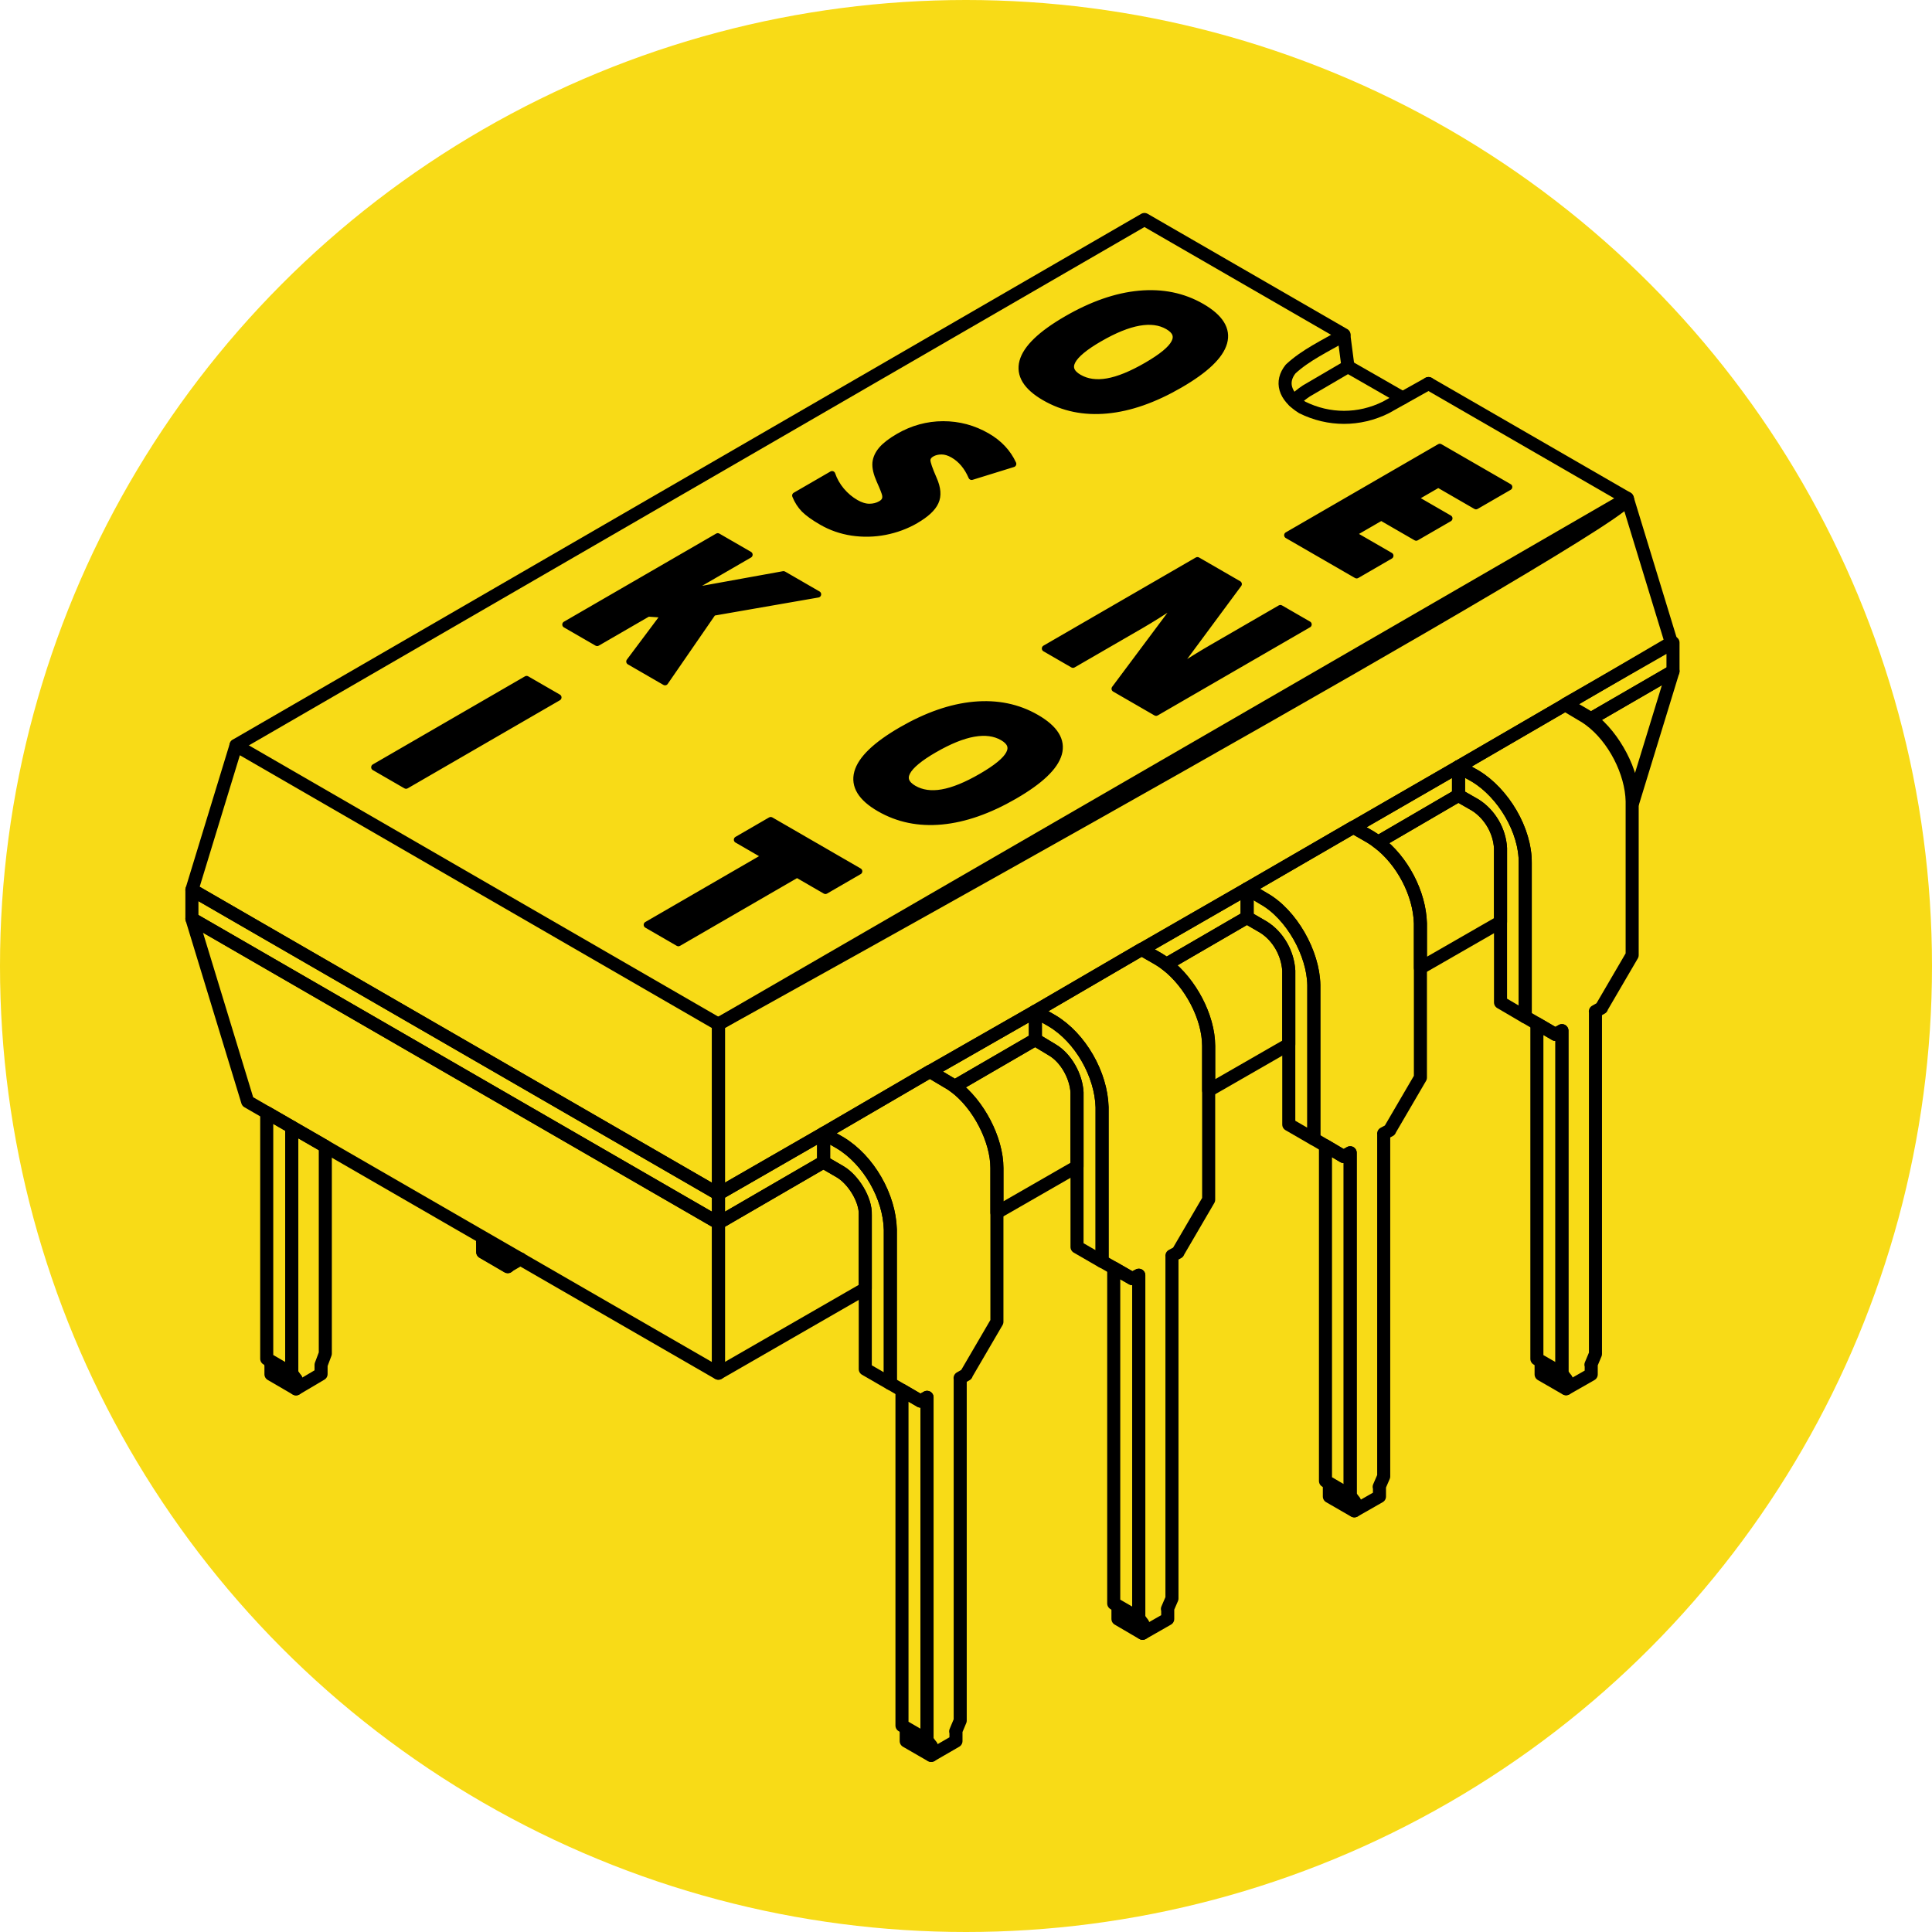 <?xml version="1.0" encoding="UTF-8" standalone="no"?>
<!-- Created with Inkscape (http://www.inkscape.org/) -->

<svg
   width="3.5in"
   height="3.5in"
   viewBox="0 0 88.9 88.9"
   version="1.1"
   id="svg5"
   inkscape:version="1.1 (c4e8f9e, 2021-05-24)"
   sodipodi:docname="dip8.svg"
   xmlns:inkscape="http://www.inkscape.org/namespaces/inkscape"
   xmlns:sodipodi="http://sodipodi.sourceforge.net/DTD/sodipodi-0.dtd"
   xmlns="http://www.w3.org/2000/svg"
   xmlns:svg="http://www.w3.org/2000/svg">
  <sodipodi:namedview
     id="namedview7"
     pagecolor="#ffffff"
     bordercolor="#666666"
     borderopacity="1.0"
     inkscape:pageshadow="2"
     inkscape:pageopacity="0.0"
     inkscape:pagecheckerboard="0"
     inkscape:document-units="mm"
     showgrid="false"
     units="in"
     inkscape:zoom="2"
     inkscape:cx="179.5"
     inkscape:cy="172.75"
     inkscape:window-width="1920"
     inkscape:window-height="1027"
     inkscape:window-x="0"
     inkscape:window-y="25"
     inkscape:window-maximized="1"
     inkscape:current-layer="layer3"
     fit-margin-top="0"
     fit-margin-left="0"
     fit-margin-right="0"
     fit-margin-bottom="0" />
  <defs
     id="defs2" />
  <g
     inkscape:groupmode="layer"
     id="layer3"
     inkscape:label="bg"
     style="display:inline"
     sodipodi:insensitive="true">
    <circle
       style="fill:#f8db17;fill-opacity:1;fill-rule:evenodd;stroke:none;stroke-width:0.525;stroke-linecap:round;stroke-linejoin:round;stroke-miterlimit:4;stroke-dasharray:none;stroke-opacity:1;paint-order:normal"
       id="path4092"
       cx="44.45"
       cy="44.45"
       r="44.45" />
  </g>
  <g
     inkscape:label="Layer 1"
     inkscape:groupmode="layer"
     id="layer1"
     style="display:inline"
     sodipodi:insensitive="true">
    <g
       id="g2881-3"
       transform="matrix(1.463,0,0,1.463,6.261,8.025)"
       style="font-size:10.583px;line-height:1.25;display:inline;stroke:#000000;stroke-width:0.547;stroke-linecap:round;stroke-linejoin:round;stroke-miterlimit:4;stroke-dasharray:none;stroke-opacity:1;paint-order:normal">
      <g
         aria-label="O S K I"
         id="text8475-8-8"
         style="line-height:1;stroke:#000000;stroke-width:0.547;stroke-linecap:round;stroke-linejoin:round;stroke-miterlimit:4;stroke-dasharray:none;stroke-opacity:1;paint-order:normal" />
      <g
         id="g6263-2"
         style="overflow:visible;fill:none;stroke:#000000;stroke-width:2.22;stroke-linecap:round;stroke-linejoin:round;stroke-miterlimit:4;stroke-dasharray:none;stroke-opacity:1;paint-order:normal"
         transform="matrix(0.185,0,0,0.185,1.662,-10.182)">
        <g
           id="g2343-6"
           style="stroke:#000000;stroke-width:2.22;stroke-linecap:round;stroke-linejoin:round;stroke-miterlimit:4;stroke-dasharray:none;stroke-opacity:1;paint-order:normal">
          <path
             sodipodi:nodetypes="ccccccc"
             style="fill:none;fill-opacity:1;stroke:#000000;stroke-width:2.22;stroke-linecap:round;stroke-linejoin:round;stroke-miterlimit:4;stroke-dasharray:none;stroke-opacity:1;paint-order:normal"
             id="path5131-8"
             d="M 210.747,90.594 244.533,110.105 C 247.92,112.061 90.03,199.5 90.03,199.5 M 8.01,152.129 8,152.1 162.453,62.705 196.385,82.301" />
          <polygon
             style="fill:none;fill-opacity:1;stroke:#000000;stroke-width:2.22;stroke-linecap:round;stroke-linejoin:round;stroke-miterlimit:4;stroke-dasharray:none;stroke-opacity:1;paint-order:normal"
             id="polygon5135-9"
             points="193.89,279.81 193.89,278.19 198.15,280.65 198.15,282.24 198.12,282.25 " />
          <polygon
             style="fill:none;fill-opacity:1;stroke:#000000;stroke-width:2.22;stroke-linecap:round;stroke-linejoin:round;stroke-miterlimit:4;stroke-dasharray:none;stroke-opacity:1;paint-order:normal"
             id="polygon5137-1"
             points="229.89,257.43 234.15,259.89 234.15,261.48 234.12,261.49 229.89,259.05 " />
          <polygon
             style="fill:none;fill-opacity:1;stroke:#000000;stroke-width:2.22;stroke-linecap:round;stroke-linejoin:round;stroke-miterlimit:4;stroke-dasharray:none;stroke-opacity:1;paint-order:normal"
             id="polygon5151-4"
             points="233.43,258.87 233.4,258.85 229.17,256.41 229.17,199.41 232.32,201.25 233.43,200.61 " />
          <polygon
             style="fill:none;fill-opacity:1;stroke:#000000;stroke-width:2.22;stroke-linecap:round;stroke-linejoin:round;stroke-miterlimit:4;stroke-dasharray:none;stroke-opacity:1;paint-order:normal"
             id="polygon5153-8"
             points="197.43,279.629 197.4,279.61 193.23,277.169 193.23,220.18 196.32,222.01 197.43,221.37 " />
          <path
             style="fill:none;fill-opacity:1;stroke:#000000;stroke-width:2.22;stroke-linecap:round;stroke-linejoin:round;stroke-miterlimit:4;stroke-dasharray:none;stroke-opacity:1;paint-order:normal"
             id="path5155-8"
             d="m 179.91,176.49 18.05,-10.461 0.011,0.021 0.05,-0.03 0.01,0.03 2.82,1.619 c 0.449,0.271 0.89,0.57 1.319,0.91 4.141,3.12 7.061,8.71 7.2,13.79 v 7.59 18.63 l -5.22,8.939 0.01,0.021 -1.04,0.56 0.01,0.021 v 58.261 l -0.77,1.779 0.05,0.021 v 1.62 l -4.26,2.431 v -1.591 l -0.75,-1.04 0.03,0.021 v -58.26 l -1.11,0.641 -3.09,-1.83 -1.98,-1.17 V 192.87 c -0.08,-5.399 -3.79,-12.051 -8.52,-14.7 z" />
          <path
             style="fill:none;fill-opacity:1;stroke:#000000;stroke-width:2.22;stroke-linecap:round;stroke-linejoin:round;stroke-miterlimit:4;stroke-dasharray:none;stroke-opacity:1;paint-order:normal"
             id="path5157-7"
             d="m 238.36,257.41 0.05,0.021 v 1.62 l -4.26,2.43 v -1.59 l -0.75,-1.04 0.03,0.021 v -58.261 l -1.11,0.641 -3.15,-1.84 -1.979,-1.16 v -26.141 c 0.06,-5.58 -3.73,-11.89 -8.46,-14.76 l -2.88,-1.62 18.109,-10.521 0.011,0.021 0.05,-0.029 0.01,0.029 2.82,1.681 c 0.449,0.25 0.89,0.54 1.31,0.851 4.13,3.05 7.11,8.92 7.21,13.85 v 7.591 18.569 l -5.22,8.939 0.02,0.03 -1.06,0.6 0.02,0.03 v 58.199 z" />
          <path
             style="fill:none;fill-opacity:1;stroke:#000000;stroke-width:2.22;stroke-linecap:round;stroke-linejoin:round;stroke-miterlimit:4;stroke-dasharray:none;stroke-opacity:1;paint-order:normal"
             id="path5169-1"
             d="m 227.19,198.25 v 0.021 l -4.2,-2.46 v -13.681 -12.48 -0.061 c -0.16,-2.93 -1.8,-5.739 -4.26,-7.319 l -2.88,-1.649 v -0.03 -4.859 l 2.88,1.62 c 4.729,2.87 8.52,9.181 8.46,14.76 z" />
          <path
             style="fill:none;fill-opacity:1;stroke:#000000;stroke-width:2.22;stroke-linecap:round;stroke-linejoin:round;stroke-miterlimit:4;stroke-dasharray:none;stroke-opacity:1;paint-order:normal"
             id="path5171-9"
             d="m 191.25,219.03 -4.26,-2.46 v -13.62 -12.54 c -0.18,-2.931 -1.77,-5.801 -4.26,-7.381 l -2.82,-1.64 v -0.04 -4.859 l 2.82,1.68 c 4.729,2.649 8.439,9.301 8.52,14.7 v 26.141 z" />
          <path
             style="fill:none;fill-opacity:1;stroke:#000000;stroke-width:2.22;stroke-linecap:round;stroke-linejoin:round;stroke-miterlimit:4;stroke-dasharray:none;stroke-opacity:1;paint-order:normal"
             id="path5173-3"
             d="m 155.25,239.82 v 0.03 l -4.26,-2.46 v -13.681 -12.54 -0.061 c -0.15,-2.76 -1.88,-5.89 -4.26,-7.26 l -2.82,-1.7 v -0.04 -4.8 l 2.82,1.62 c 4.83,2.859 8.37,9.109 8.52,14.699 z" />
          <path
             style="fill:none;fill-opacity:1;stroke:#000000;stroke-width:2.22;stroke-linecap:round;stroke-linejoin:round;stroke-miterlimit:4;stroke-dasharray:none;stroke-opacity:1;paint-order:normal"
             id="path5175-1"
             d="m 173.37,210.78 v 18.57 l -5.22,8.939 0.01,0.021 -1.04,0.561 0.01,0.021 v 58.26 l -0.77,1.78 0.05,0.021 v 1.68 l -4.26,2.431 v -1.649 l -0.69,-0.979 0.03,0.021 v -58.261 l -1.11,0.58 -3.149,-1.811 -1.98,-1.141 v -26.189 c -0.149,-5.59 -3.689,-11.84 -8.52,-14.699 l -2.82,-1.62 18.05,-10.521 0.011,0.021 0.05,-0.029 0.01,0.029 2.82,1.62 c 0.449,0.271 0.89,0.569 1.319,0.899 4.08,3.12 7.181,8.92 7.2,13.859 v 7.586 z" />
          <polygon
             style="fill:none;fill-opacity:1;stroke:#000000;stroke-width:2.22;stroke-linecap:round;stroke-linejoin:round;stroke-miterlimit:4;stroke-dasharray:none;stroke-opacity:1;paint-order:normal"
             id="polygon5177-1"
             points="161.49,242.19 161.49,300.45 161.46,300.43 157.23,297.99 157.23,240.959 160.38,242.77 " />
          <polygon
             style="fill:none;fill-opacity:1;stroke:#000000;stroke-width:2.22;stroke-linecap:round;stroke-linejoin:round;stroke-miterlimit:4;stroke-dasharray:none;stroke-opacity:1;paint-order:normal"
             id="polygon5179-4"
             points="157.95,300.629 157.95,298.95 162.15,301.41 162.15,303.06 162.12,303.07 " />
          <polygon
             style="fill:none;fill-opacity:1;stroke:#000000;stroke-width:2.22;stroke-linecap:round;stroke-linejoin:round;stroke-miterlimit:4;stroke-dasharray:none;stroke-opacity:1;paint-order:normal"
             id="polygon5181-9"
             points="121.95,321.39 121.95,319.77 126.21,322.23 126.21,323.82 126.18,323.83 " />
          <polygon
             style="fill:none;fill-opacity:1;stroke:#000000;stroke-width:2.22;stroke-linecap:round;stroke-linejoin:round;stroke-miterlimit:4;stroke-dasharray:none;stroke-opacity:1;paint-order:normal"
             id="polygon5183-5"
             points="125.49,262.95 125.49,321.209 125.46,321.19 121.23,318.75 121.23,261.75 124.38,263.589 " />
          <path
             style="fill:none;fill-opacity:1;stroke:#000000;stroke-width:2.22;stroke-linecap:round;stroke-linejoin:round;stroke-miterlimit:4;stroke-dasharray:none;stroke-opacity:1;paint-order:normal"
             id="path5185-9"
             d="m 107.91,218.07 18.05,-10.52 0.011,0.02 0.05,-0.029 0.01,0.029 2.82,1.681 c 0.449,0.24 0.89,0.529 1.319,0.84 4.07,3.011 7.2,9.051 7.2,13.86 v 7.59 18.569 l -5.22,8.94 0.02,0.029 -1.06,0.601 0.02,0.029 v 58.2 l -0.77,1.84 0.05,0.021 v 1.62 l -4.2,2.43 v -1.59 l -0.75,-1.04 0.03,0.021 v -58.26 l -1.11,0.64 -3.149,-1.84 -1.98,-1.16 v -26.14 c -0.14,-5.649 -3.67,-11.83 -8.52,-14.761 z" />
          <path
             style="fill:none;fill-opacity:1;stroke:#000000;stroke-width:2.22;stroke-linecap:round;stroke-linejoin:round;stroke-miterlimit:4;stroke-dasharray:none;stroke-opacity:1;paint-order:normal"
             id="path5187-0"
             d="m 119.25,260.61 -4.26,-2.46 v -13.68 -12.48 -0.061 c 0.11,-2.601 -2.07,-6.03 -4.26,-7.32 l -2.82,-1.64 v -0.04 -4.86 l 2.82,1.62 c 4.85,2.931 8.38,9.11 8.52,14.761 v 26.14 z" />
          <polygon
             style="fill:none;fill-opacity:1;stroke:#000000;stroke-width:2.22;stroke-linecap:round;stroke-linejoin:round;stroke-miterlimit:4;stroke-dasharray:none;stroke-opacity:1;paint-order:normal"
             id="polygon5189-9"
             points="49.95,236.61 49.92,236.57 54.21,239.07 54.21,240.75 49.95,238.27 " />
          <polygon
             style="fill:none;fill-opacity:1;stroke:#000000;stroke-width:2.22;stroke-linecap:round;stroke-linejoin:round;stroke-miterlimit:4;stroke-dasharray:none;stroke-opacity:1;paint-order:normal"
             id="polygon5191-3"
             points="13.95,257.43 13.92,257.39 18.21,259.89 18.21,261.51 13.95,259.03 " />
          <polygon
             style="fill:none;fill-opacity:1;stroke:#000000;stroke-width:2.22;stroke-linecap:round;stroke-linejoin:round;stroke-miterlimit:4;stroke-dasharray:none;stroke-opacity:1;paint-order:normal"
             id="polygon5193-4"
             points="18.21,259.89 17.49,258.87 17.49,217 23.19,220.29 23.19,255.51 22.47,257.43 22.47,258.99 18.21,261.51 " />
          <polygon
             style="fill:none;fill-opacity:1;stroke:#000000;stroke-width:2.22;stroke-linecap:round;stroke-linejoin:round;stroke-miterlimit:4;stroke-dasharray:none;stroke-opacity:1;paint-order:normal"
             id="polygon5195-0"
             points="17.49,217 17.49,258.87 13.23,256.39 13.23,214.54 " />
          <polygon
             style="font-size:10.583px;line-height:1.25;overflow:visible;fill:none;fill-opacity:1;stroke:#000000;stroke-width:2.22;stroke-linecap:round;stroke-linejoin:round;stroke-miterlimit:4;stroke-dasharray:none;stroke-opacity:1;paint-order:normal"
             id="polygon5191-6-7"
             points="18.21,261.51 13.95,259.03 13.95,257.43 13.92,257.39 18.21,259.89 "
             transform="translate(36,-20.82)" />
          <path
             id="polygon5193-5-5"
             style="font-size:10.583px;overflow:visible;stroke:#000000;stroke-width:2.22;stroke-linecap:round;stroke-linejoin:round;stroke-miterlimit:4;stroke-dasharray:none;stroke-opacity:1;paint-order:normal"
             d="M 56.381,239.415 54.21,240.69 v -1.62 l -0.72,-1.02"
             sodipodi:nodetypes="cccc" />
          <path
             style="fill:none;fill-opacity:1;stroke:#000000;stroke-width:2.22;stroke-linecap:round;stroke-linejoin:round;stroke-miterlimit:4;stroke-dasharray:none;stroke-opacity:1;paint-order:normal"
             id="path5197-7"
             d="m 252.314,139.506 -6.84,22.319 v -0.359 c 0.16,-4.641 -3.17,-10.88 -7.141,-13.851 v -0.01 z" />
          <path
             style="fill:none;fill-opacity:1;stroke:#000000;stroke-width:2.22;stroke-linecap:round;stroke-linejoin:round;stroke-miterlimit:4;stroke-dasharray:none;stroke-opacity:1;paint-order:normal"
             id="path5199-5"
             d="m 234.124,145.056 18.189,-10.409 v 4.859 l -13.979,8.1 v 0.01 c -0.431,-0.319 -0.87,-0.609 -1.319,-0.851 l -2.88,-1.68 z" />
          <path
             style="fill:none;fill-opacity:1;stroke:#000000;stroke-width:2.22;stroke-linecap:round;stroke-linejoin:round;stroke-miterlimit:4;stroke-dasharray:none;stroke-opacity:1;paint-order:normal"
             id="path5213-0"
             d="m 215.85,160.62 2.88,1.649 c 2.46,1.58 4.1,4.391 4.26,7.319 v 0.061 12.479 l -13.62,7.83 v -7.59 c -0.14,-5.08 -3.06,-10.67 -7.2,-13.79 v -0.011 l 13.65,-7.96 z" />
          <path
             style="fill:none;fill-opacity:1;stroke:#000000;stroke-width:2.22;stroke-linecap:round;stroke-linejoin:round;stroke-miterlimit:4;stroke-dasharray:none;stroke-opacity:1;paint-order:normal"
             id="path5215-6"
             d="m 215.82,160.61 -13.65,7.96 v 0.011 c -0.43,-0.34 -0.87,-0.641 -1.319,-0.91 l -2.82,-1.619 -0.01,-0.03 17.83,-10.29 v 4.859 z" />
          <path
             style="fill:none;fill-opacity:1;stroke:#000000;stroke-width:2.22;stroke-linecap:round;stroke-linejoin:round;stroke-miterlimit:4;stroke-dasharray:none;stroke-opacity:1;paint-order:normal"
             id="path5217-4"
             d="m 179.91,181.39 2.82,1.64 c 2.49,1.58 4.08,4.45 4.26,7.381 v 12.54 l -13.62,7.829 v -7.59 c -0.02,-4.939 -3.12,-10.739 -7.2,-13.859 l 13.71,-7.96 z" />
          <path
             style="fill:none;fill-opacity:1;stroke:#000000;stroke-width:2.22;stroke-linecap:round;stroke-linejoin:round;stroke-miterlimit:4;stroke-dasharray:none;stroke-opacity:1;paint-order:normal"
             id="path5219-7"
             d="m 179.88,181.37 -13.71,7.96 c -0.43,-0.33 -0.87,-0.63 -1.319,-0.899 l -2.82,-1.62 -0.01,-0.029 17.89,-10.29 v 4.859 z" />
          <path
             style="fill:none;fill-opacity:1;stroke:#000000;stroke-width:2.22;stroke-linecap:round;stroke-linejoin:round;stroke-miterlimit:4;stroke-dasharray:none;stroke-opacity:1;paint-order:normal"
             id="path5221-8"
             d="m 143.91,202.15 2.82,1.7 c 2.38,1.37 4.109,4.5 4.26,7.26 v 0.061 12.54 l -13.62,7.83 v -7.59 c 0,-4.811 -3.13,-10.851 -7.2,-13.86 l 13.71,-7.96 z" />
          <path
             style="fill:none;fill-opacity:1;stroke:#000000;stroke-width:2.22;stroke-linecap:round;stroke-linejoin:round;stroke-miterlimit:4;stroke-dasharray:none;stroke-opacity:1;paint-order:normal"
             id="path5223-4"
             d="m 143.88,202.129 -13.71,7.96 c -0.43,-0.311 -0.87,-0.601 -1.319,-0.84 l -2.82,-1.681 -0.01,-0.029 17.89,-10.229 v 4.8 z" />
          <path
             style="fill:none;fill-opacity:1;stroke:#000000;stroke-width:2.22;stroke-linecap:round;stroke-linejoin:round;stroke-miterlimit:4;stroke-dasharray:none;stroke-opacity:1;paint-order:normal"
             id="path5225-0"
             d="m 107.91,222.97 2.82,1.64 c 2.189,1.29 4.37,4.721 4.26,7.32 v 0.061 12.479 L 90.03,258.839 V 233.31 l 17.85,-10.359 z" />
          <polygon
             style="fill:none;fill-opacity:1;stroke:#000000;stroke-width:2.22;stroke-linecap:round;stroke-linejoin:round;stroke-miterlimit:4;stroke-dasharray:none;stroke-opacity:1;paint-order:normal"
             id="polygon5227-0"
             points="90.03,228.39 90.03,228.36 107.91,218.07 107.91,222.93 107.88,222.95 90.03,233.31 90.03,233.25 " />
          <polygon
             style="fill:none;fill-opacity:1;stroke:#000000;stroke-width:2.22;stroke-linecap:round;stroke-linejoin:round;stroke-miterlimit:4;stroke-dasharray:none;stroke-opacity:1;paint-order:normal"
             id="polygon5229-6"
             points="90,228.37 90.03,228.39 90.03,233.25 90.03,233.31 0.51,181.589 0.51,176.669 " />
          <polygon
             style="fill:none;fill-opacity:1;stroke:#000000;stroke-width:2.22;stroke-linecap:round;stroke-linejoin:round;stroke-miterlimit:4;stroke-dasharray:none;stroke-opacity:1;paint-order:normal"
             id="polygon5231-2"
             points="90.03,258.839 90,258.85 56.36,239.44 53.5,237.79 23.19,220.29 17.49,217 13.23,214.54 9.99,212.669 0.51,181.589 90.03,233.31 " />
          <path
             id="path5235-2-6-4"
             style="font-size:10.583px;line-height:1.25;overflow:visible;fill:none;fill-opacity:1;stroke:#000000;stroke-width:2.22;stroke-linecap:round;stroke-linejoin:round;stroke-miterlimit:4;stroke-dasharray:none;stroke-opacity:1;paint-order:normal"
             d="m 187.887,93.586 c 0.635,-0.674 1.214,-1.14 2.084,-1.729 l 7.08,-4.141 m 0,0 9.29,5.327"
             sodipodi:nodetypes="ccccc" />
          <path
             id="path5235-2-6-8-7"
             style="font-size:10.583px;line-height:1.25;overflow:visible;fill:none;fill-opacity:1;stroke:#000000;stroke-width:2.22;stroke-linecap:round;stroke-linejoin:round;stroke-miterlimit:4;stroke-dasharray:none;stroke-opacity:1;paint-order:normal"
             d="M 210.747,90.594 203.493,94.654 c -4.52,2.25 -9.7,2.25 -14.22,0 -3.05,-1.929 -3.7,-4.369 -1.97,-6.529 m 0,0 c 2.546,-2.374 5.865,-3.908 9.05,-5.771 l 0.698,5.362"
             sodipodi:nodetypes="ccccccc" />
          <path
             sodipodi:nodetypes="ccccccccccccccccccccccc"
             id="polygon5237-4"
             d="m 107.91,218.07 -17.88,10.29 v -0.03 -28.8 -0.03 l 154.503,-89.395 7.5,24.54 -18.013,10.555 -0.05,0.03 -0.01,-0.021 -18.11,10.521 -17.83,10.29 -0.05,0.03 -0.01,-0.02 -18.05,10.46 -17.89,10.29 -0.05,0.03 -0.01,-0.02 -18.05,10.52 -17.89,10.23 -0.05,0.03 -0.01,-0.02 z"
             style="fill:none;fill-opacity:1;stroke:#000000;stroke-width:2.22;stroke-linecap:round;stroke-linejoin:round;stroke-miterlimit:4;stroke-dasharray:none;stroke-opacity:1;paint-order:normal" />
          <path
             id="polygon5239-1"
             d="m 90.03,199.53 v 28.8 0.03 L 90,228.37 0.51,176.669 8.01,152.129 90,199.51 Z"
             sodipodi:nodetypes="cccccccc"
             style="stroke:#000000;stroke-width:2.22;stroke-linecap:round;stroke-linejoin:round;stroke-miterlimit:4;stroke-dasharray:none;stroke-opacity:1;paint-order:normal" />
        </g>
      </g>
      <g
         aria-label="E N O T"
         id="text8475-2-9-0-5"
         style="font-size:10.583px;line-height:1;stroke:#000000;stroke-width:0.287;stroke-linecap:round;stroke-linejoin:round;stroke-miterlimit:4;stroke-dasharray:none;stroke-opacity:1;paint-order:normal"
         transform="matrix(0,0.714,-0.714,0,108.805,-28.254)">
        <path
           id="path13238-1-8"
           style="font-weight:800;font-family:'Open Sans';-inkscape-font-specification:'Open Sans Ultra-Bold';text-align:center;text-anchor:middle;stroke:#000000;stroke-width:0.287;stroke-linecap:round;stroke-linejoin:round;stroke-miterlimit:4;stroke-dasharray:none;stroke-opacity:1;paint-order:normal"
           d="m 73.43,128.498 -0.802,1.386 -3.024,-5.225 -0.725,1.253 -0.858,-1.481 2.249,-3.891 0.858,1.482 -0.723,1.25 z m -6.486,-14.809 c 0.653,1.129 1.027,2.199 1.122,3.21 0.095,1.011 -0.094,1.925 -0.566,2.742 -0.465,0.806 -0.993,1.129 -1.584,0.969 -0.589,-0.162 -1.21,-0.808 -1.864,-1.936 -0.646,-1.117 -1.016,-2.182 -1.11,-3.196 -0.094,-1.018 0.094,-1.935 0.565,-2.75 0.472,-0.817 0.999,-1.144 1.581,-0.982 0.582,0.163 1.2,0.811 1.855,1.943 z m -2.042,3.533 c 0.751,1.297 1.325,1.6 1.725,0.91 0.203,-0.351 0.262,-0.769 0.177,-1.252 -0.084,-0.486 -0.318,-1.063 -0.704,-1.73 -0.388,-0.67 -0.724,-1.077 -1.008,-1.222 -0.285,-0.151 -0.526,-0.055 -0.723,0.287 -0.402,0.695 -0.224,1.698 0.534,3.007 z m -1.622,-9.767 -1.051,1.82 -3.82,-2.852 -0.018,0.032 c 0.456,0.699 0.797,1.244 1.024,1.636 l 1.75,3.025 -0.71,1.229 -3.884,-6.711 1.047,-1.813 3.779,2.796 0.012,-0.022 c -0.41,-0.643 -0.734,-1.17 -0.971,-1.58 l -1.756,-3.035 0.714,-1.236 z m -6.054,-8.834 -1.761,3.05 -3.885,-6.713 1.761,-3.051 0.842,1.456 -0.96,1.662 0.611,1.056 0.889,-1.539 0.842,1.456 -0.889,1.539 0.733,1.267 0.96,-1.662 z m 8.461,43.267 -3.881,-6.704 0.805,-1.394 3.881,6.705 z m -3.752,-12.801 -0.905,1.565 -2.071,-1.55 -0.051,0.732 1.298,2.243 -0.805,1.393 -3.882,-6.706 0.805,-1.393 1.686,2.913 c -0.064,-0.251 -0.148,-0.678 -0.251,-1.283 l -0.567,-3.133 0.876,-1.516 0.804,4.623 z m -7.128,-11.045 c 0.241,0.416 0.408,0.867 0.503,1.353 0.093,0.483 0.103,0.966 0.032,1.451 -0.073,0.482 -0.228,0.928 -0.465,1.337 -0.197,0.342 -0.381,0.598 -0.55,0.769 -0.171,0.167 -0.374,0.298 -0.609,0.392 l -0.935,-1.615 c 0.256,-0.087 0.495,-0.222 0.718,-0.407 0.222,-0.188 0.402,-0.401 0.539,-0.64 0.119,-0.206 0.18,-0.403 0.182,-0.59 5e-4,-0.191 -0.042,-0.36 -0.127,-0.507 -0.053,-0.092 -0.111,-0.151 -0.173,-0.179 -0.062,-0.033 -0.139,-0.041 -0.23,-0.025 -0.089,0.014 -0.304,0.098 -0.643,0.25 -0.308,0.136 -0.565,0.195 -0.771,0.177 -0.204,-0.02 -0.4,-0.11 -0.587,-0.27 -0.186,-0.162 -0.374,-0.408 -0.566,-0.739 -0.358,-0.618 -0.537,-1.272 -0.539,-1.961 -0.001,-0.69 0.172,-1.336 0.519,-1.938 0.307,-0.531 0.713,-0.912 1.218,-1.144 l 0.565,1.825 c -0.444,0.192 -0.766,0.463 -0.968,0.812 -0.104,0.18 -0.156,0.352 -0.155,0.517 4e-4,0.164 0.036,0.308 0.107,0.43 0.076,0.132 0.174,0.198 0.294,0.199 0.121,-0.001 0.395,-0.095 0.82,-0.281 0.406,-0.182 0.745,-0.209 1.018,-0.08 0.272,0.123 0.539,0.412 0.801,0.864 z M 48.838,106.41 c 0.654,1.129 1.028,2.199 1.123,3.21 0.095,1.012 -0.093,1.926 -0.565,2.743 -0.465,0.805 -0.993,1.128 -1.584,0.969 -0.589,-0.162 -1.211,-0.808 -1.864,-1.937 -0.647,-1.117 -1.017,-2.182 -1.111,-3.196 -0.094,-1.019 0.094,-1.936 0.564,-2.751 0.472,-0.817 0.999,-1.144 1.581,-0.981 0.582,0.163 1.2,0.81 1.856,1.943 z m -2.041,3.533 c 0.751,1.298 1.326,1.601 1.725,0.91 0.203,-0.351 0.262,-0.769 0.177,-1.252 -0.084,-0.486 -0.319,-1.063 -0.705,-1.73 -0.388,-0.67 -0.724,-1.078 -1.008,-1.223 -0.285,-0.15 -0.526,-0.054 -0.723,0.288 -0.402,0.695 -0.223,1.698 0.535,3.007 z" />
      </g>
    </g>
  </g>
</svg>
